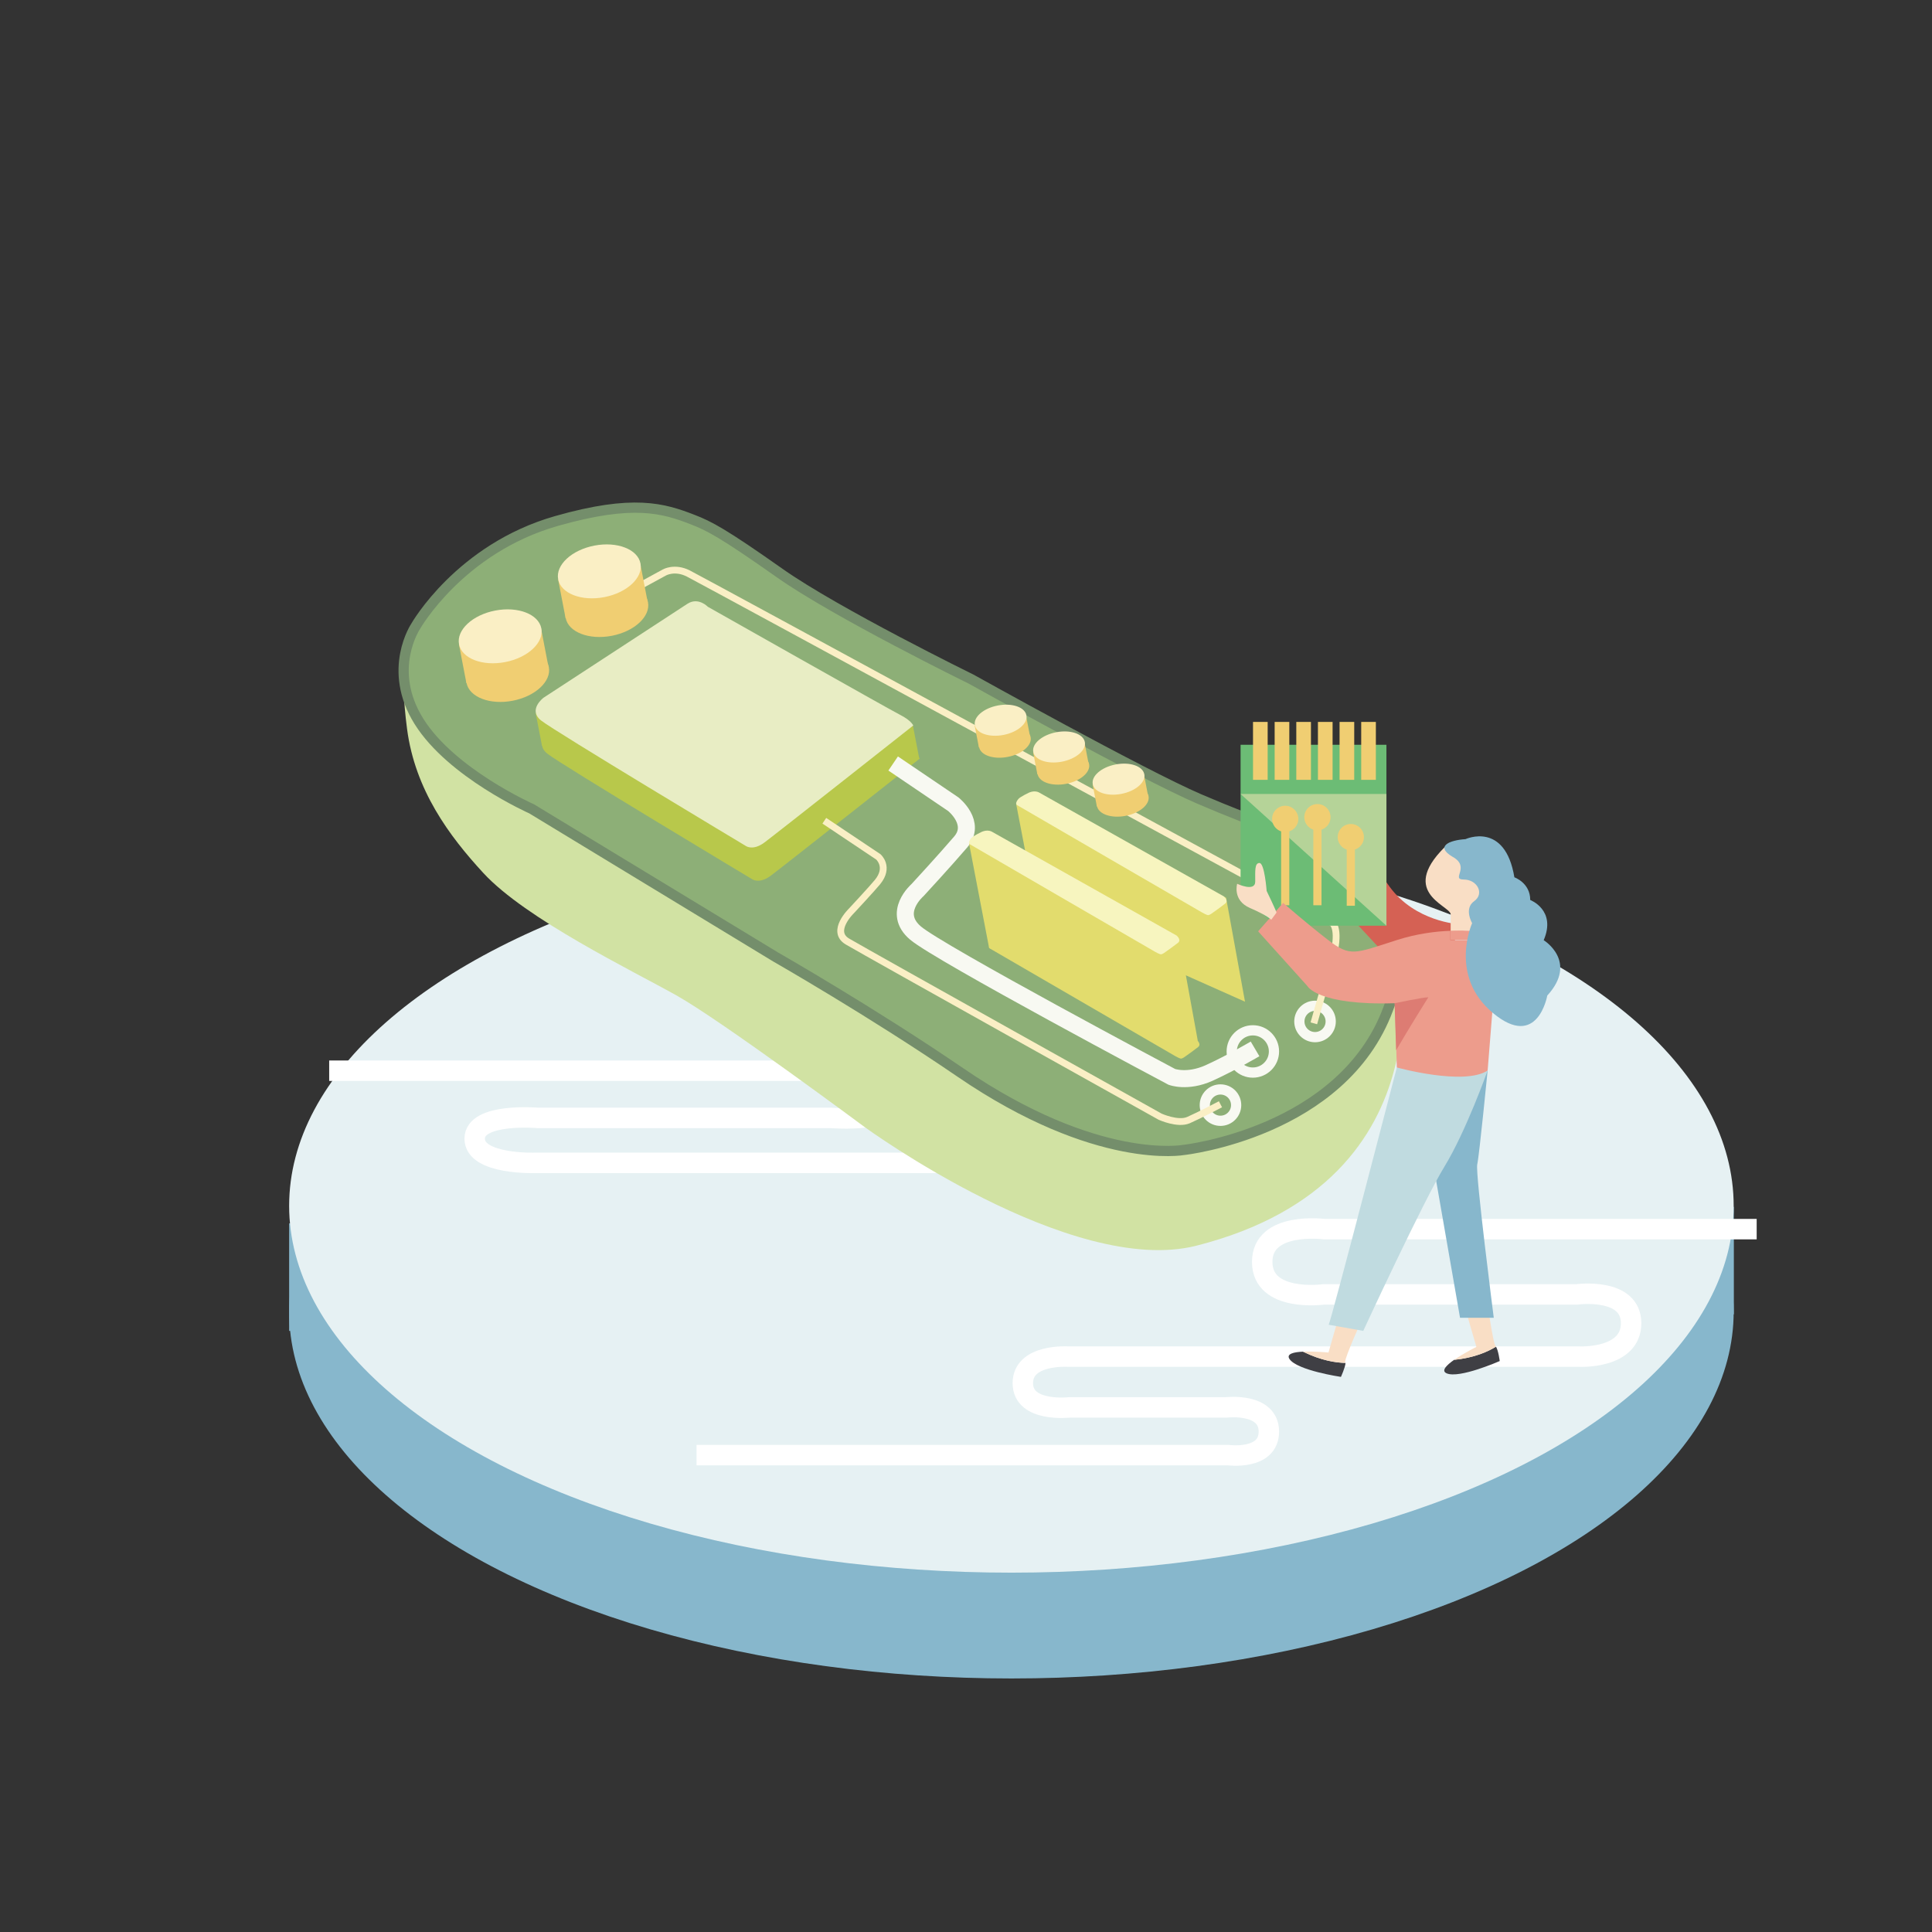 <?xml version="1.0" encoding="utf-8"?>
<!-- Generator: Adobe Illustrator 22.0.0, SVG Export Plug-In . SVG Version: 6.00 Build 0)  -->
<svg version="1.1" xmlns="http://www.w3.org/2000/svg" xmlns:xlink="http://www.w3.org/1999/xlink" x="0px" y="0px"
	 viewBox="0 0 1133.9 1133.9" style="enable-background:new 0 0 1133.9 1133.9;" xml:space="preserve">
<rect x="0" y="0" width="1133.9" height="1133.9" fill="#333333" stroke="none"/>
<style type="text/css">
	.st0{display:none;}
	.st1{fill:none;stroke:#F0F0F0;stroke-width:12;stroke-miterlimit:10;}
	.st2{fill:#FAEFC5;}
	.st3{fill:#E4E4EF;}
	.st4{fill:#FFC2D6;}
	.st5{fill:#F2F2F9;}
	.st6{fill:#5F5FFF;}
	.st7{fill:none;stroke:#5F5FFF;stroke-width:1.5;stroke-linecap:round;stroke-miterlimit:10;}
	.st8{fill:#F0CE72;}
	.st9{display:none;fill:#B7CCCE;}
	.st10{fill:#87B7CC;}
	.st11{fill:#E6F1F3;}
	.st12{fill:#B8C84B;}
	.st13{fill:#FFFFFF;}
	.st14{fill:#FFCC3E;}
	.st15{fill:#FFB5B4;}
	.st16{fill:#54585A;}
	.st17{fill:none;stroke:#434647;stroke-width:2;stroke-linecap:round;stroke-miterlimit:10;}
	.st18{fill:#2E2A33;}
	.st19{fill:#C9C3BC;}
	.st20{fill:#F28B8B;stroke:#DB7272;stroke-linecap:round;stroke-miterlimit:10;}
	.st21{fill:none;stroke:#FFFFFF;stroke-width:2;stroke-linecap:round;stroke-miterlimit:10;}
	.st22{fill:#F28B8B;}
	.st23{fill:#35012F;}
	.st24{fill:none;stroke:#F28B8B;stroke-width:2;stroke-linecap:round;stroke-miterlimit:10;}
	.st25{fill:#EDD5D1;}
	.st26{fill:#FFC933;}
	.st27{fill:#DBAD3A;}
	.st28{fill:#2E363A;}
	.st29{fill:#CEB0AE;}
	.st30{fill:#A7B59E;}
	.st31{fill:none;stroke:#1C2385;stroke-width:2;stroke-linecap:round;stroke-linejoin:round;stroke-miterlimit:10;}
	.st32{fill:none;stroke:#1C2385;stroke-miterlimit:10;}
	.st33{opacity:0.55;fill:#FAEFC5;enable-background:new    ;}
	.st34{fill:#C0DBE0;}
	.st35{fill:#DCE2E5;}
	.st36{fill:none;stroke:#C0DBE0;stroke-width:10;stroke-miterlimit:10;}
	.st37{fill:none;stroke:#DEEDCC;stroke-width:10;stroke-miterlimit:10;}
	.st38{fill:#E4E4EF;stroke:#E4E4EF;stroke-width:10;stroke-miterlimit:10;}
	.st39{fill:none;stroke:#FFFFFF;stroke-width:3;stroke-linecap:square;stroke-miterlimit:10;}
	.st40{fill:#F9B566;}
	.st41{fill:#8DAF77;}
	.st42{fill:#2B6148;}
	.st43{fill:#D9795A;}
	.st44{fill:#645646;}
	.st45{fill:#BF9E8D;}
	.st46{fill:#285E43;}
	.st47{fill:none;stroke:#977667;stroke-width:2;stroke-linecap:round;stroke-linejoin:round;stroke-miterlimit:10;}
	.st48{fill:#F1F2F7;}
	.st49{fill:#DCE5CF;}
	.st50{fill:#CBD17C;}
	.st51{fill:none;stroke:#FFFFFF;stroke-width:10;stroke-miterlimit:10;}
	.st52{fill:none;stroke:#FFFFFF;stroke-width:12;stroke-miterlimit:10;}
	.st53{fill:#B3B3B3;}
	.st54{fill:#A87D13;}
	.st55{opacity:0.3;fill:#F7F6ED;}
	.st56{opacity:0.3;fill:#F4EAD7;}
	.st57{fill:#C9A045;}
	.st58{fill:#141416;}
	.st59{fill:#3F3F44;}
	.st60{fill:#F9DEC5;}
	.st61{fill:#FFFFFE;}
	.st62{fill:#343438;}
	.st63{fill:#594C43;}
	.st64{fill:#E5DD48;}
	.st65{fill:#D1E2A3;}
	.st66{fill:#8DAF77;stroke:#748E6B;stroke-width:6;stroke-miterlimit:10;}
	.st67{fill:none;stroke:#F8F9F2;stroke-width:6;stroke-miterlimit:10;}
	.st68{fill:none;stroke:#FAEFC5;stroke-width:4;stroke-miterlimit:10;}
	.st69{fill:#E8EDC4;}
	.st70{fill:none;stroke:#F8F9F2;stroke-width:10;stroke-miterlimit:10;}
	.st71{fill:#E2DC6D;}
	.st72{fill:#F7F5BF;}
	.st73{fill:#D56154;}
	.st74{fill:#6CBC75;}
	.st75{fill:#B5D398;}
	.st76{fill:#ED9C8C;}
	.st77{fill:#DD7C73;}
</style>
<g id="参考线" class="st0">
</g>
<g id="_x31_">
	<ellipse class="st10" cx="593.6" cy="769.8" rx="423.9" ry="215.3"/>
	<rect x="972.5" y="708.3" class="st10" width="45.1" height="63.1"/>
	<rect x="169.7" y="718" class="st10" width="45.1" height="63.1"/>
	<ellipse class="st11" cx="593.6" cy="707.7" rx="423.9" ry="215.3"/>
</g>
<g id="_x32_-底座">
	<path class="st52" d="M193.2,628.4h293.9c0,0,42.3-3.5,42.3,13.9c0,17.4-41.7,13.8-41.7,13.8H315.6c0,0-37-3.2-37,12.2
		s35.6,14.2,35.6,14.2h347"/>
	<path class="st52" d="M1031,721.4H777.3c0,0-36.5-4.8-36.5,19.2c0,24,36,19.1,36,19.1h148.6c0,0,31.9-4.4,31.9,16.9
		c0,21.3-30.8,19.6-30.8,19.6H627c0,0-26.7-1.8-26.7,15.6s27.5,14.2,27.5,14.2h92.1c0,0,24.8-2.9,24.8,14.2s-24,13.8-24,13.8H408.8"
		/>
</g>
<g id="_x32_">
</g>
<g id="_x33_">
	<path class="st65" d="M819.8,553.1c0,0,35.4,139.1-117.6,178c-73.6,18.7-194.7-69.6-194.7-69.6s-84.1-62.5-110.5-77.3
		c-26.4-14.8-88.4-44.8-113.3-71.8c-20-21.7-40.1-48.7-44.8-84.6s0-48.5,0-48.5L819.8,553.1z"/>
	<path class="st66" d="M570,398.6c0,0,100.1,55.8,133.8,70.3c33.7,14.5,65.2,25,65.2,25c22.7,9.3,58.1,26.5,49.7,85.2
		c-0.6,4.2-2.3,8.5-4,13.1c-26.9,72.5-119.9,82.7-119.9,82.7s-50.8,9.5-131.2-45.5c-52.1-35.6-108.3-67.7-108.3-67.7l-143.3-87
		c0,0-47-20.8-66.1-51.3s-1.9-55.9-1.9-55.9s25.8-45.5,82.5-61.7c45.2-12.9,62.9-7.5,79.9-0.9c9.9,3.8,18.1,8.1,51.3,31.5
		S570,398.6,570,398.6z"/>
	<circle class="st67" cx="771.8" cy="599.5" r="9.2"/>
	<path class="st68" d="M367.9,348l22-12c0,0,6-3.5,14.1,0.6c8.1,4.1,378.2,205.3,378.2,205.3s4.8,4.1-0.5,22.1
		c-5.4,18-10.6,36.6-10.6,36.6"/>
	<g id="图层_7">
		
			<rect x="316.2" y="416.8" transform="matrix(-0.982 0.189 -0.189 -0.982 722.788 784.294)" class="st12" width="15.7" height="19.6"/>
		
			<rect x="522.2" y="427.2" transform="matrix(-0.982 0.189 -0.189 -0.982 1133.067 766.064)" class="st12" width="15.7" height="19.6"/>
		<path class="st12" d="M407.1,373.9L322.7,429c0,0-9.3,7-1.5,13.3s120.4,73.8,120.4,73.8s4.1,2.8,10.7-2.1
			c6.6-4.9,87.4-68.7,87.4-68.7s-1.1-2.9-7.8-6.3c-6.7-3.4-112.8-63.4-112.8-63.4S413.5,369.7,407.1,373.9z"/>
		<path class="st69" d="M403.4,354.4l-84.4,55.1c0,0-9.3,7-1.5,13.3c7.8,6.3,120.4,73.8,120.4,73.8s4.1,2.8,10.7-2.1
			c6.6-4.9,87.4-68.7,87.4-68.7s-1.1-2.9-7.8-6.3c-6.7-3.4-112.8-63.4-112.8-63.4S409.8,350.2,403.4,354.4z"/>
	</g>
	<g id="图层_8">
		
			<ellipse transform="matrix(0.982 -0.189 0.189 0.982 -69.459 63.386)" class="st8" cx="297.9" cy="396.2" rx="24.6" ry="15.4"/>
		
			<rect x="271.2" y="373.3" transform="matrix(-0.982 0.189 -0.189 -0.982 658.811 706.927)" class="st8" width="49.1" height="23.1"/>
		
			<ellipse transform="matrix(0.982 -0.189 0.189 0.982 -65.248 62.152)" class="st2" cx="293.5" cy="373.5" rx="24.6" ry="15.4"/>
		
			<ellipse transform="matrix(0.982 -0.189 0.189 0.982 -61.223 73.683)" class="st8" cx="356.1" cy="358.1" rx="24.6" ry="15.4"/>
		
			<rect x="329.3" y="335.2" transform="matrix(-0.982 0.189 -0.189 -0.982 766.888 620.492)" class="st8" width="49.1" height="23.1"/>
		
			<ellipse transform="matrix(0.982 -0.189 0.189 0.982 -57.013 72.449)" class="st2" cx="351.7" cy="335.4" rx="24.6" ry="15.4"/>
		
			<ellipse transform="matrix(0.982 -0.189 0.189 0.982 -71.67 119.192)" class="st8" cx="589.7" cy="435.7" rx="15.4" ry="8.8"/>
		
			<rect x="573.1" y="422.7" transform="matrix(-0.982 0.189 -0.189 -0.982 1247.335 739.642)" class="st8" width="30.7" height="13.2"/>
		
			<ellipse transform="matrix(0.982 -0.189 0.189 0.982 -69.271 118.49)" class="st2" cx="587.2" cy="422.8" rx="15.4" ry="8.8"/>
		<ellipse transform="matrix(0.982 -0.189 0.189 0.982 -74.027 125.955)" class="st8" cx="624" cy="451.5" rx="15.4" ry="8.8"/>
		
			<rect x="607.4" y="438.4" transform="matrix(-0.982 0.189 -0.189 -0.982 1318.313 764.384)" class="st8" width="30.7" height="13.2"/>
		
			<ellipse transform="matrix(0.982 -0.189 0.189 0.982 -71.628 125.252)" class="st2" cx="621.5" cy="438.5" rx="15.4" ry="8.8"/>
		
			<ellipse transform="matrix(0.982 -0.189 0.189 0.982 -76.965 132.888)" class="st8" cx="658.9" cy="470.3" rx="15.4" ry="8.8"/>
		
			<rect x="642.3" y="457.3" transform="matrix(-0.982 0.189 -0.189 -0.982 1391.077 795.223)" class="st8" width="30.7" height="13.2"/>
		
			<ellipse transform="matrix(0.982 -0.189 0.189 0.982 -74.566 132.185)" class="st2" cx="656.4" cy="457.4" rx="15.4" ry="8.8"/>
		<path class="st70" d="M524.2,448.1l35.3,23.9c0,0,13.9,11,4.3,22.2c-9.6,11.2-25.3,28.2-25.3,28.2s-15.3,13.2-1.2,25.2
			s150.4,84.4,150.4,84.4s9,3.5,21.8-2.2c13-5.9,27.1-14.2,27.1-14.2"/>
	</g>
	<circle class="st67" cx="735.3" cy="617.1" r="12.4"/>
	<path class="st71" d="M603.2,527.4l95.1,80.4c0,0,2.4,3,0,4.3c-2.6,1.4-6.8,3.3-9.2,4.4c-1.2,0.5-1.9,0.5-1.9,0.5s-0.7,0-3.2-2.1
		c-2.5-2.1-94.8-82.5-94.8-82.5s-1.4-1,1.5-3.4c1.3-1.1,7-2.5,7-2.5C596.3,526.8,600.3,525.2,603.2,527.4z"/>
	<polygon class="st71" points="596.4,471.9 719.6,526.9 730.7,587.9 608.2,533.3 	"/>
	<path class="st72" d="M609.8,465.1l108.5,61c0,0,2.9,2.5,0.8,4.2c-2.3,1.8-6,4.5-8.2,6c-1,0.7-1.8,0.8-1.8,0.8s-0.7,0.1-3.5-1.5
		c-2.9-1.6-108.7-63.1-108.7-63.1s-1.6-0.7,0.8-3.6c1.1-1.3,6.4-3.8,6.4-3.8C602.9,465.8,606.6,463.4,609.8,465.1z"/>
	<path class="st71" d="M593.9,549.3l108.5,61c0,0,2.9,2.5,0.8,4.2c-2.3,1.8-6,4.5-8.2,6c-1,0.7-1.8,0.8-1.8,0.8s-0.7,0.1-3.5-1.5
		s-108.7-63.1-108.7-63.1s-1.6-0.7,0.8-3.6c1.1-1.3,6.4-3.8,6.4-3.8C587,550,590.6,547.6,593.9,549.3z"/>
	<polygon class="st71" points="568.7,494.8 691.9,549.9 703,610.9 580.5,556.3 	"/>
	<path class="st72" d="M582.1,488.1l108.5,61c0,0,2.9,2.5,0.8,4.2c-2.3,1.8-6,4.5-8.2,6c-1,0.7-1.8,0.8-1.8,0.8s-0.7,0.1-3.5-1.5
		c-2.9-1.6-108.7-63.1-108.7-63.1s-1.6-0.7,0.8-3.6c1.1-1.3,6.4-3.8,6.4-3.8C575.2,488.8,578.9,486.4,582.1,488.1z"/>
	<circle class="st67" cx="716.3" cy="648.6" r="9.2"/>
	<path class="st68" d="M483.8,481.7l31.7,21.2c0,0,6.8,5.9-0.5,14.8c-3.1,3.8-15.2,16.8-15.2,16.8s-12.6,12.1-2.4,18.1
		c13.3,7.8,183.5,102.8,183.5,102.8s10.4,4.7,16.6,2s18.8-9.3,18.8-9.3"/>
	<g id="图层_9">
		<path class="st59" d="M787,808.1c0,0-25.8-3.8-30.2-10.5c-2-3,2.5-4.1,8-4.3c10.7,5.3,19.5,6.5,24.9,6.6
			C789.6,802.4,787,808.1,787,808.1z"/>
		<path class="st60" d="M764.7,793.3c6.7-0.3,15,0.5,15,0.5s6.8-24,7.3-24.8l12.9,4.2c0,0-10.9,24-10.4,26.2c0,0.1,0,0.3,0,0.5
			C784.2,799.8,775.5,798.6,764.7,793.3z"/>
		<path class="st59" d="M880.2,798.8c0,0-23.8,10.5-31.2,7.2c-3.3-1.5-0.1-4.7,4.4-7.9c11.9-1.2,20-4.9,24.6-7.7
			C879.4,792.5,880.2,798.8,880.2,798.8z"/>
		<path class="st60" d="M853.5,798.1c5.5-3.9,13-7.6,13-7.6s-7-23.9-7.1-24.9l13.2-3.4c0,0,3.6,26.1,5.1,27.7
			c0.1,0.1,0.2,0.2,0.3,0.4C873.5,793.2,865.4,796.9,853.5,798.1z"/>
		<path class="st10" d="M840.8,681l16.1,92.4h19.8c0,0-10.9-84.8-9.7-90c1.2-5.2,6.1-55.1,6.1-55.1l-29.5,18.4L840.8,681z"/>
		<path class="st34" d="M779.8,777.5c1.6-2.8,40-151,40-151l44-7.7l9.3,9.5c0,0-12.7,35.7-25.3,56.3c-12.6,20.6-47.7,96.5-47.7,96.5
			L779.8,777.5z"/>
		<path class="st73" d="M856.1,542.4c0,0-25.4-1.4-40.4-21.8c-14.9-20.4-23.6-40.2-23.6-40.2L781,503.2l5.9,28.9l31.7,34.1l33.1-4.8
			L856.1,542.4z"/>
		<polygon class="st74" points="813.7,543.3 748.8,543.3 728.1,524.8 728.1,437.1 813.7,437.1 		"/>
		<polygon class="st75" points="813.7,543.3 728.1,466 813.7,466 		"/>
		<rect x="735.4" y="423.7" class="st8" width="8.6" height="34"/>
		<rect x="748.1" y="423.7" class="st8" width="8.6" height="34"/>
		<rect x="760.8" y="423.7" class="st8" width="8.6" height="34"/>
		<rect x="773.5" y="423.7" class="st8" width="8.6" height="34"/>
		<rect x="786.2" y="423.7" class="st8" width="8.6" height="34"/>
		<rect x="798.9" y="423.7" class="st8" width="8.6" height="34"/>
		<path class="st8" d="M762,480.6c0,4.3-3.5,7.7-7.7,7.7c-4.3,0-7.7-3.5-7.7-7.7c0-4.3,3.5-7.7,7.7-7.7
			C758.5,472.9,762,476.4,762,480.6z"/>
		<path class="st8" d="M780.9,479.6c0,4.3-3.5,7.7-7.7,7.7c-4.3,0-7.7-3.5-7.7-7.7c0-4.3,3.5-7.7,7.7-7.7
			C777.4,471.9,780.9,475.3,780.9,479.6z"/>
		<path class="st8" d="M800.5,491.3c0,4.3-3.5,7.7-7.7,7.7c-4.3,0-7.7-3.5-7.7-7.7c0-4.3,3.5-7.7,7.7-7.7
			C797,483.6,800.5,487,800.5,491.3z"/>
		<rect x="751.9" y="480.6" class="st8" width="4.8" height="50.7"/>
		<rect x="770.8" y="480.6" class="st8" width="4.8" height="50.7"/>
		<rect x="790.4" y="487.8" class="st8" width="4.8" height="43.8"/>
		<path class="st76" d="M876.7,583.3l-3.6,45c-13.9,9.1-53.3-1.8-53.3-1.8l-0.3-10.1l-0.9-27.6c-45.4,1.4-51.3-10.1-51.3-10.1
			l-28.9-32.1l14.7-16.7c0,0,13.3,11.7,26.4,21.8c13.1,10.1,15.7,7.9,40.4,0c11.6-3.7,22.7-5.1,31.3-5.4v5.4h17.3L876.7,583.3z"/>
		<path class="st76" d="M868.5,551.6h-17.3v-5.4c9.6-0.4,15.9,0.3,15.9,0.3L868.5,551.6z"/>
		<path class="st60" d="M875.7,520.8l-2.8,30.9h-4.3l-1.3-5.1c0,0-6.3-0.8-15.9-0.3v-9.9c-1.2-5.3-31.9-13.3-0.9-41.7l16.5,9
			L875.7,520.8z"/>
		<path class="st10" d="M860.1,492.5c0,0,23.2-10.7,28.7,22.4c0,0,9.3,3.2,9.3,13.3c0,0,15.5,5.9,7.9,23.6c0,0,20.4,12.5,2.1,32.5
			c0,0-5.6,32.1-31.8,10.3C850,572.8,864,541.8,864,541.8s-5-8.5,1.2-12.9c6.2-4.4,1.8-12.7-6.1-12.7c-7.9,0,4.2-7.3-6.5-13.3
			C842,496.7,850.7,493.1,860.1,492.5z"/>
		<path class="st77" d="M838.3,585.3c0,0-11.5,18.3-18.9,31.1l-0.9-27.6C818.6,588.8,835.1,585.3,838.3,585.3z"/>
		<path class="st60" d="M749.2,535.6c-0.4-1.5-5.8-12.7-5.8-12.7s-1.2-16.4-4.2-16.4c-2.9,0-2.5,4.6-2.5,10.9s-10.6,1.3-10.6,1.3
			s-2.9,9.7,7.5,14.2c10.4,4.5,12.5,6.9,12.5,6.9L749.2,535.6z"/>
	</g>
</g>
</svg>
